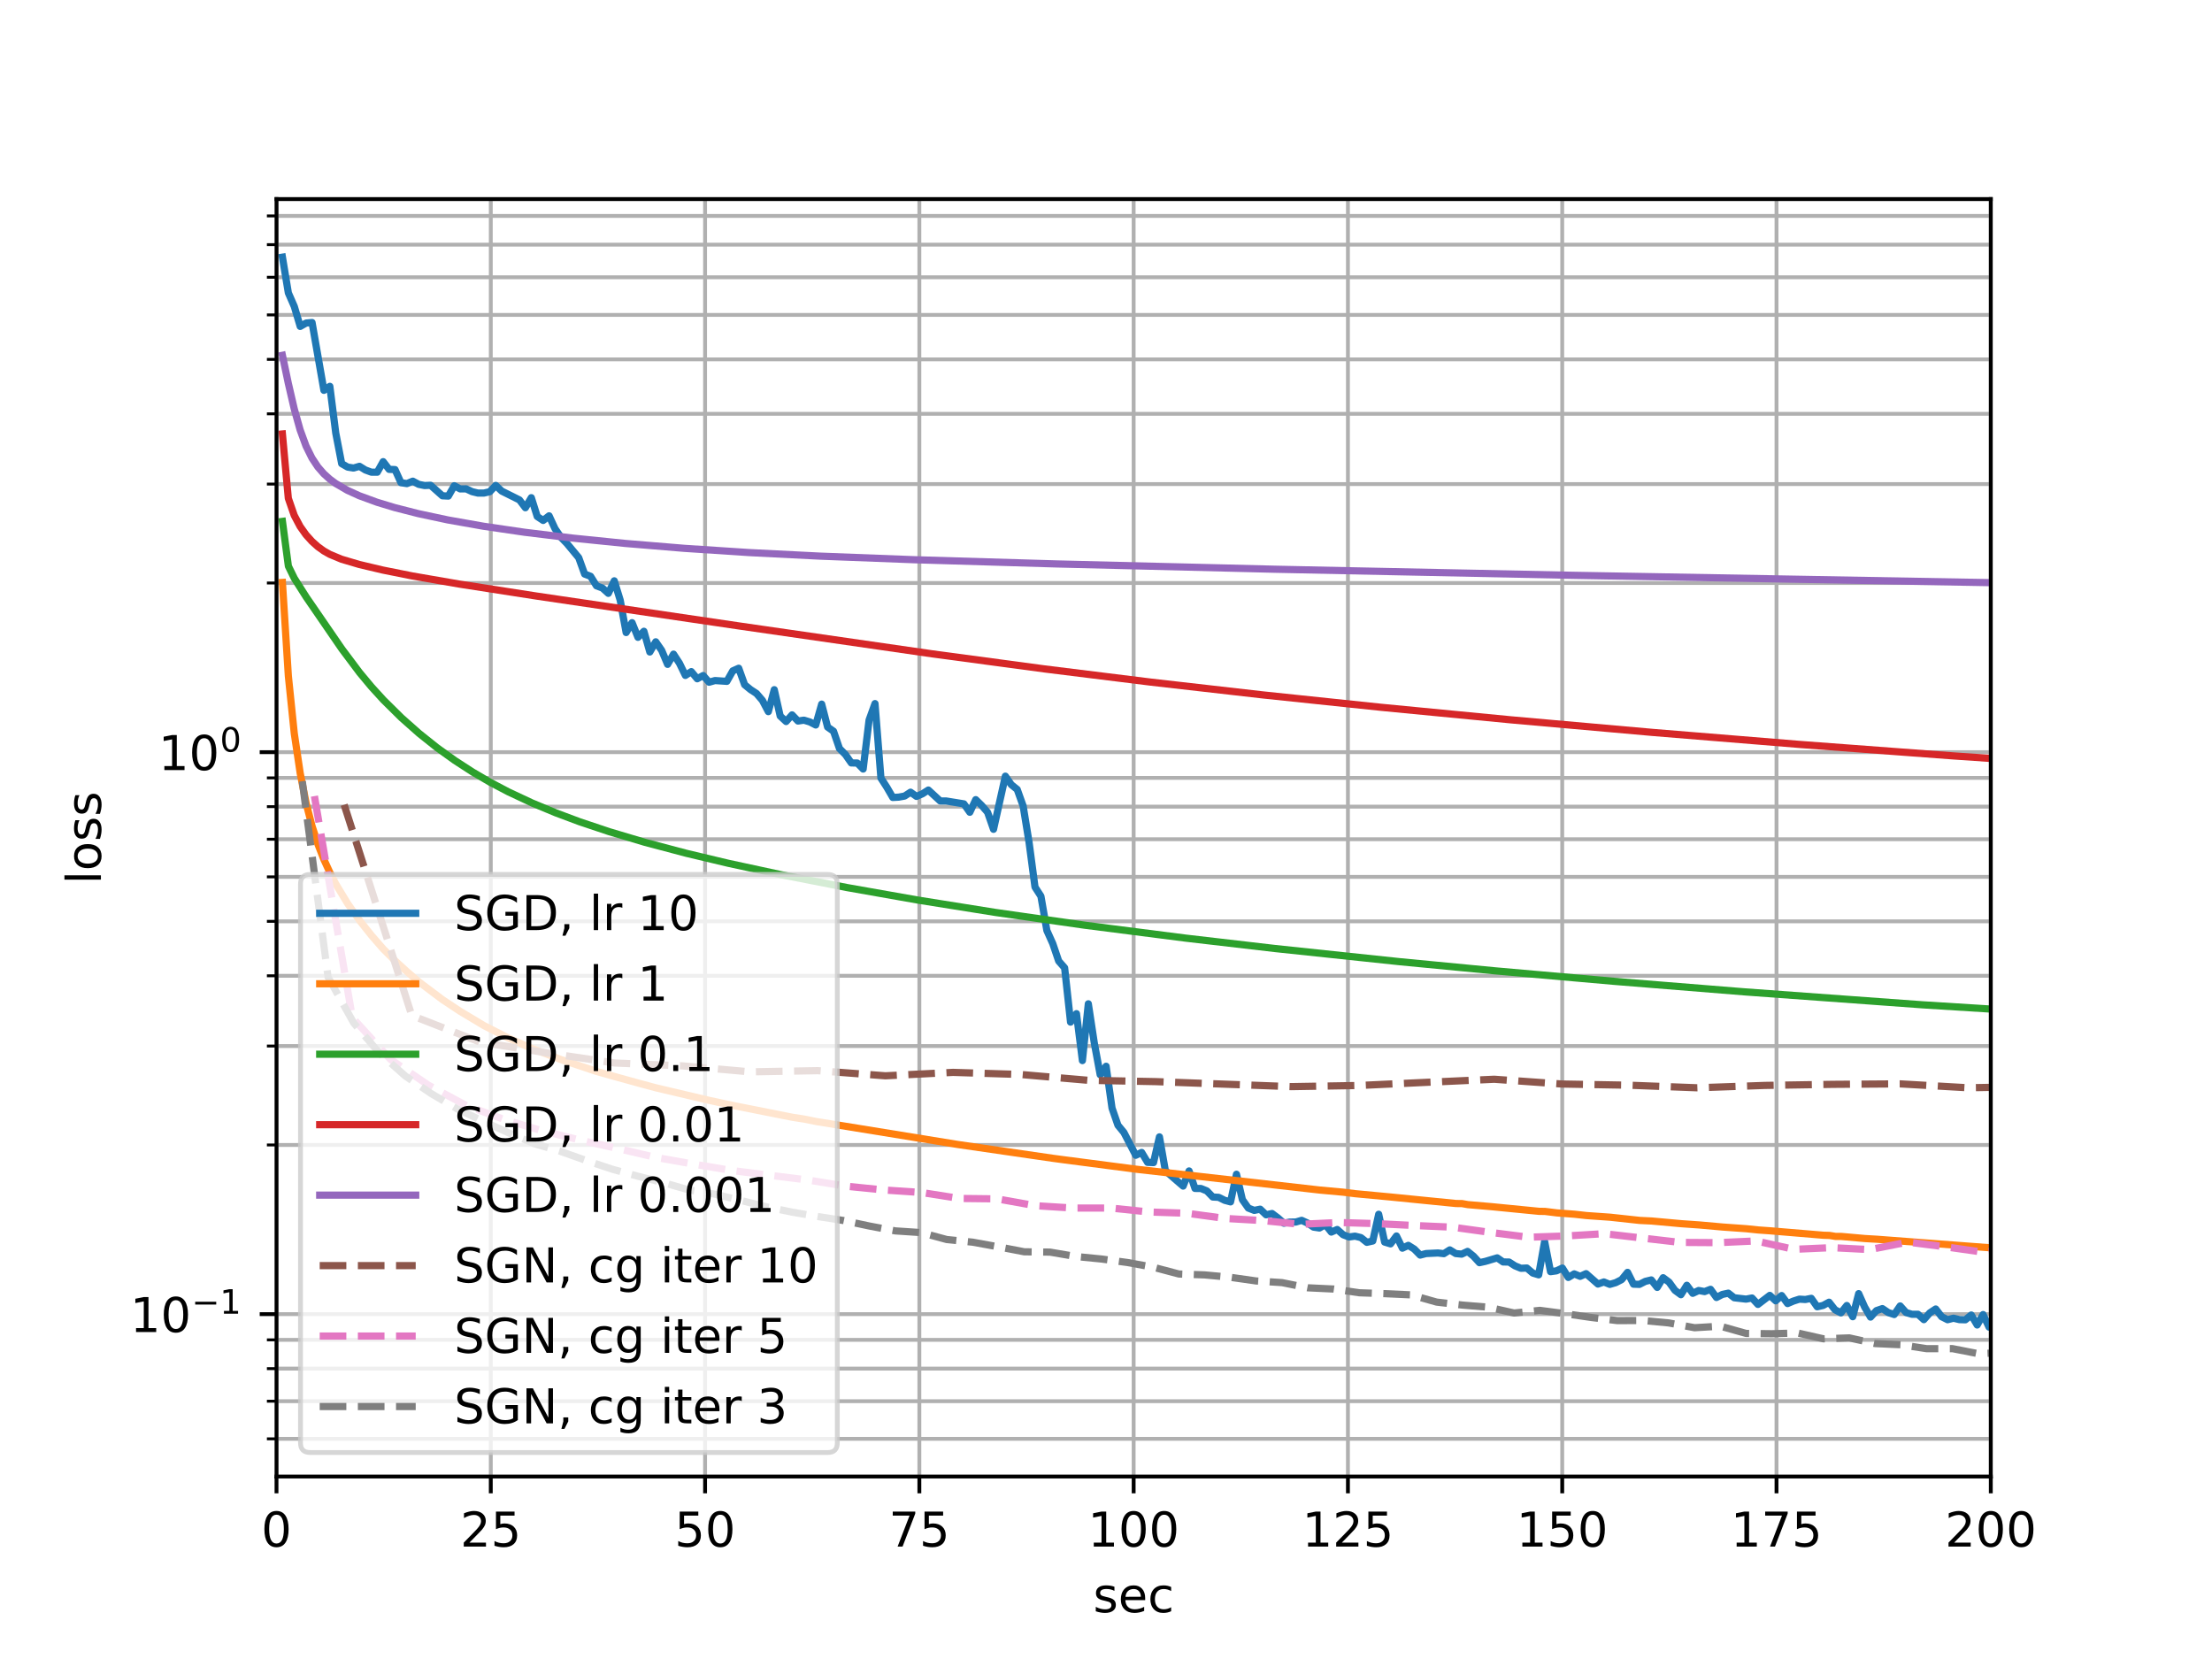 <?xml version="1.0" encoding="utf-8" standalone="no"?>
<!DOCTYPE svg PUBLIC "-//W3C//DTD SVG 1.1//EN"
  "http://www.w3.org/Graphics/SVG/1.1/DTD/svg11.dtd">
<!-- Created with matplotlib (http://matplotlib.org/) -->
<svg height="345.6pt" version="1.1" viewBox="0 0 460.8 345.6" width="460.8pt" xmlns="http://www.w3.org/2000/svg" xmlns:xlink="http://www.w3.org/1999/xlink">
 <defs>
  <style type="text/css">
*{stroke-linecap:butt;stroke-linejoin:round;}
  </style>
 </defs>
 <g id="figure_1">
  <g id="patch_1">
   <path d="M 0 345.6 
L 460.8 345.6 
L 460.8 0 
L 0 0 
z
" style="fill:#ffffff;"/>
  </g>
  <g id="axes_1">
   <g id="patch_2">
    <path d="M 57.6 307.584 
L 414.72 307.584 
L 414.72 41.472 
L 57.6 41.472 
z
" style="fill:#ffffff;"/>
   </g>
   <g id="matplotlib.axis_1">
    <g id="xtick_1">
     <g id="line2d_1">
      <path clip-path="url(#p90a5bb0ef5)" d="M 57.6 307.584 
L 57.6 41.472 
" style="fill:none;stroke:#b0b0b0;stroke-linecap:square;stroke-width:0.8;"/>
     </g>
     <g id="line2d_2">
      <defs>
       <path d="M 0 0 
L 0 3.5 
" id="m7cb6a0c69f" style="stroke:#000000;stroke-width:0.8;"/>
      </defs>
      <g>
       <use style="stroke:#000000;stroke-width:0.8;" x="57.6" xlink:href="#m7cb6a0c69f" y="307.584"/>
      </g>
     </g>
     <g id="text_1">
      <!-- 0 -->
      <defs>
       <path d="M 31.781 66.406 
Q 24.172 66.406 20.328 58.906 
Q 16.5 51.422 16.5 36.375 
Q 16.5 21.391 20.328 13.891 
Q 24.172 6.391 31.781 6.391 
Q 39.453 6.391 43.281 13.891 
Q 47.125 21.391 47.125 36.375 
Q 47.125 51.422 43.281 58.906 
Q 39.453 66.406 31.781 66.406 
z
M 31.781 74.219 
Q 44.047 74.219 50.516 64.516 
Q 56.984 54.828 56.984 36.375 
Q 56.984 17.969 50.516 8.266 
Q 44.047 -1.422 31.781 -1.422 
Q 19.531 -1.422 13.062 8.266 
Q 6.594 17.969 6.594 36.375 
Q 6.594 54.828 13.062 64.516 
Q 19.531 74.219 31.781 74.219 
z
" id="DejaVuSans-30"/>
      </defs>
      <g transform="translate(54.419 322.182)scale(0.1 -0.1)">
       <use xlink:href="#DejaVuSans-30"/>
      </g>
     </g>
    </g>
    <g id="xtick_2">
     <g id="line2d_3">
      <path clip-path="url(#p90a5bb0ef5)" d="M 102.24 307.584 
L 102.24 41.472 
" style="fill:none;stroke:#b0b0b0;stroke-linecap:square;stroke-width:0.8;"/>
     </g>
     <g id="line2d_4">
      <g>
       <use style="stroke:#000000;stroke-width:0.8;" x="102.24" xlink:href="#m7cb6a0c69f" y="307.584"/>
      </g>
     </g>
     <g id="text_2">
      <!-- 25 -->
      <defs>
       <path d="M 19.188 8.297 
L 53.609 8.297 
L 53.609 0 
L 7.328 0 
L 7.328 8.297 
Q 12.938 14.109 22.625 23.891 
Q 32.328 33.688 34.812 36.531 
Q 39.547 41.844 41.422 45.531 
Q 43.312 49.219 43.312 52.781 
Q 43.312 58.594 39.234 62.25 
Q 35.156 65.922 28.609 65.922 
Q 23.969 65.922 18.812 64.312 
Q 13.672 62.703 7.812 59.422 
L 7.812 69.391 
Q 13.766 71.781 18.938 73 
Q 24.125 74.219 28.422 74.219 
Q 39.75 74.219 46.484 68.547 
Q 53.219 62.891 53.219 53.422 
Q 53.219 48.922 51.531 44.891 
Q 49.859 40.875 45.406 35.406 
Q 44.188 33.984 37.641 27.219 
Q 31.109 20.453 19.188 8.297 
z
" id="DejaVuSans-32"/>
       <path d="M 10.797 72.906 
L 49.516 72.906 
L 49.516 64.594 
L 19.828 64.594 
L 19.828 46.734 
Q 21.969 47.469 24.109 47.828 
Q 26.266 48.188 28.422 48.188 
Q 40.625 48.188 47.75 41.5 
Q 54.891 34.812 54.891 23.391 
Q 54.891 11.625 47.562 5.094 
Q 40.234 -1.422 26.906 -1.422 
Q 22.312 -1.422 17.547 -0.641 
Q 12.797 0.141 7.719 1.703 
L 7.719 11.625 
Q 12.109 9.234 16.797 8.062 
Q 21.484 6.891 26.703 6.891 
Q 35.156 6.891 40.078 11.328 
Q 45.016 15.766 45.016 23.391 
Q 45.016 31 40.078 35.438 
Q 35.156 39.891 26.703 39.891 
Q 22.75 39.891 18.812 39.016 
Q 14.891 38.141 10.797 36.281 
z
" id="DejaVuSans-35"/>
      </defs>
      <g transform="translate(95.877 322.182)scale(0.1 -0.1)">
       <use xlink:href="#DejaVuSans-32"/>
       <use x="63.623" xlink:href="#DejaVuSans-35"/>
      </g>
     </g>
    </g>
    <g id="xtick_3">
     <g id="line2d_5">
      <path clip-path="url(#p90a5bb0ef5)" d="M 146.88 307.584 
L 146.88 41.472 
" style="fill:none;stroke:#b0b0b0;stroke-linecap:square;stroke-width:0.8;"/>
     </g>
     <g id="line2d_6">
      <g>
       <use style="stroke:#000000;stroke-width:0.8;" x="146.88" xlink:href="#m7cb6a0c69f" y="307.584"/>
      </g>
     </g>
     <g id="text_3">
      <!-- 50 -->
      <g transform="translate(140.518 322.182)scale(0.1 -0.1)">
       <use xlink:href="#DejaVuSans-35"/>
       <use x="63.623" xlink:href="#DejaVuSans-30"/>
      </g>
     </g>
    </g>
    <g id="xtick_4">
     <g id="line2d_7">
      <path clip-path="url(#p90a5bb0ef5)" d="M 191.52 307.584 
L 191.52 41.472 
" style="fill:none;stroke:#b0b0b0;stroke-linecap:square;stroke-width:0.8;"/>
     </g>
     <g id="line2d_8">
      <g>
       <use style="stroke:#000000;stroke-width:0.8;" x="191.52" xlink:href="#m7cb6a0c69f" y="307.584"/>
      </g>
     </g>
     <g id="text_4">
      <!-- 75 -->
      <defs>
       <path d="M 8.203 72.906 
L 55.078 72.906 
L 55.078 68.703 
L 28.609 0 
L 18.312 0 
L 43.219 64.594 
L 8.203 64.594 
z
" id="DejaVuSans-37"/>
      </defs>
      <g transform="translate(185.157 322.182)scale(0.1 -0.1)">
       <use xlink:href="#DejaVuSans-37"/>
       <use x="63.623" xlink:href="#DejaVuSans-35"/>
      </g>
     </g>
    </g>
    <g id="xtick_5">
     <g id="line2d_9">
      <path clip-path="url(#p90a5bb0ef5)" d="M 236.16 307.584 
L 236.16 41.472 
" style="fill:none;stroke:#b0b0b0;stroke-linecap:square;stroke-width:0.8;"/>
     </g>
     <g id="line2d_10">
      <g>
       <use style="stroke:#000000;stroke-width:0.8;" x="236.16" xlink:href="#m7cb6a0c69f" y="307.584"/>
      </g>
     </g>
     <g id="text_5">
      <!-- 100 -->
      <defs>
       <path d="M 12.406 8.297 
L 28.516 8.297 
L 28.516 63.922 
L 10.984 60.406 
L 10.984 69.391 
L 28.422 72.906 
L 38.281 72.906 
L 38.281 8.297 
L 54.391 8.297 
L 54.391 0 
L 12.406 0 
z
" id="DejaVuSans-31"/>
      </defs>
      <g transform="translate(226.616 322.182)scale(0.1 -0.1)">
       <use xlink:href="#DejaVuSans-31"/>
       <use x="63.623" xlink:href="#DejaVuSans-30"/>
       <use x="127.246" xlink:href="#DejaVuSans-30"/>
      </g>
     </g>
    </g>
    <g id="xtick_6">
     <g id="line2d_11">
      <path clip-path="url(#p90a5bb0ef5)" d="M 280.8 307.584 
L 280.8 41.472 
" style="fill:none;stroke:#b0b0b0;stroke-linecap:square;stroke-width:0.8;"/>
     </g>
     <g id="line2d_12">
      <g>
       <use style="stroke:#000000;stroke-width:0.8;" x="280.8" xlink:href="#m7cb6a0c69f" y="307.584"/>
      </g>
     </g>
     <g id="text_6">
      <!-- 125 -->
      <g transform="translate(271.256 322.182)scale(0.1 -0.1)">
       <use xlink:href="#DejaVuSans-31"/>
       <use x="63.623" xlink:href="#DejaVuSans-32"/>
       <use x="127.246" xlink:href="#DejaVuSans-35"/>
      </g>
     </g>
    </g>
    <g id="xtick_7">
     <g id="line2d_13">
      <path clip-path="url(#p90a5bb0ef5)" d="M 325.44 307.584 
L 325.44 41.472 
" style="fill:none;stroke:#b0b0b0;stroke-linecap:square;stroke-width:0.8;"/>
     </g>
     <g id="line2d_14">
      <g>
       <use style="stroke:#000000;stroke-width:0.8;" x="325.44" xlink:href="#m7cb6a0c69f" y="307.584"/>
      </g>
     </g>
     <g id="text_7">
      <!-- 150 -->
      <g transform="translate(315.896 322.182)scale(0.1 -0.1)">
       <use xlink:href="#DejaVuSans-31"/>
       <use x="63.623" xlink:href="#DejaVuSans-35"/>
       <use x="127.246" xlink:href="#DejaVuSans-30"/>
      </g>
     </g>
    </g>
    <g id="xtick_8">
     <g id="line2d_15">
      <path clip-path="url(#p90a5bb0ef5)" d="M 370.08 307.584 
L 370.08 41.472 
" style="fill:none;stroke:#b0b0b0;stroke-linecap:square;stroke-width:0.8;"/>
     </g>
     <g id="line2d_16">
      <g>
       <use style="stroke:#000000;stroke-width:0.8;" x="370.08" xlink:href="#m7cb6a0c69f" y="307.584"/>
      </g>
     </g>
     <g id="text_8">
      <!-- 175 -->
      <g transform="translate(360.536 322.182)scale(0.1 -0.1)">
       <use xlink:href="#DejaVuSans-31"/>
       <use x="63.623" xlink:href="#DejaVuSans-37"/>
       <use x="127.246" xlink:href="#DejaVuSans-35"/>
      </g>
     </g>
    </g>
    <g id="xtick_9">
     <g id="line2d_17">
      <path clip-path="url(#p90a5bb0ef5)" d="M 414.72 307.584 
L 414.72 41.472 
" style="fill:none;stroke:#b0b0b0;stroke-linecap:square;stroke-width:0.8;"/>
     </g>
     <g id="line2d_18">
      <g>
       <use style="stroke:#000000;stroke-width:0.8;" x="414.72" xlink:href="#m7cb6a0c69f" y="307.584"/>
      </g>
     </g>
     <g id="text_9">
      <!-- 200 -->
      <g transform="translate(405.176 322.182)scale(0.1 -0.1)">
       <use xlink:href="#DejaVuSans-32"/>
       <use x="63.623" xlink:href="#DejaVuSans-30"/>
       <use x="127.246" xlink:href="#DejaVuSans-30"/>
      </g>
     </g>
    </g>
    <g id="text_10">
     <!-- sec -->
     <defs>
      <path d="M 44.281 53.078 
L 44.281 44.578 
Q 40.484 46.531 36.375 47.5 
Q 32.281 48.484 27.875 48.484 
Q 21.188 48.484 17.844 46.438 
Q 14.5 44.391 14.5 40.281 
Q 14.5 37.156 16.891 35.375 
Q 19.281 33.594 26.516 31.984 
L 29.594 31.297 
Q 39.156 29.25 43.188 25.516 
Q 47.219 21.781 47.219 15.094 
Q 47.219 7.469 41.188 3.016 
Q 35.156 -1.422 24.609 -1.422 
Q 20.219 -1.422 15.453 -0.562 
Q 10.688 0.297 5.422 2 
L 5.422 11.281 
Q 10.406 8.688 15.234 7.391 
Q 20.062 6.109 24.812 6.109 
Q 31.156 6.109 34.562 8.281 
Q 37.984 10.453 37.984 14.406 
Q 37.984 18.062 35.516 20.016 
Q 33.062 21.969 24.703 23.781 
L 21.578 24.516 
Q 13.234 26.266 9.516 29.906 
Q 5.812 33.547 5.812 39.891 
Q 5.812 47.609 11.281 51.797 
Q 16.75 56 26.812 56 
Q 31.781 56 36.172 55.266 
Q 40.578 54.547 44.281 53.078 
z
" id="DejaVuSans-73"/>
      <path d="M 56.203 29.594 
L 56.203 25.203 
L 14.891 25.203 
Q 15.484 15.922 20.484 11.062 
Q 25.484 6.203 34.422 6.203 
Q 39.594 6.203 44.453 7.469 
Q 49.312 8.734 54.109 11.281 
L 54.109 2.781 
Q 49.266 0.734 44.188 -0.344 
Q 39.109 -1.422 33.891 -1.422 
Q 20.797 -1.422 13.156 6.188 
Q 5.516 13.812 5.516 26.812 
Q 5.516 40.234 12.766 48.109 
Q 20.016 56 32.328 56 
Q 43.359 56 49.781 48.891 
Q 56.203 41.797 56.203 29.594 
z
M 47.219 32.234 
Q 47.125 39.594 43.094 43.984 
Q 39.062 48.391 32.422 48.391 
Q 24.906 48.391 20.391 44.141 
Q 15.875 39.891 15.188 32.172 
z
" id="DejaVuSans-65"/>
      <path d="M 48.781 52.594 
L 48.781 44.188 
Q 44.969 46.297 41.141 47.344 
Q 37.312 48.391 33.406 48.391 
Q 24.656 48.391 19.812 42.844 
Q 14.984 37.312 14.984 27.297 
Q 14.984 17.281 19.812 11.734 
Q 24.656 6.203 33.406 6.203 
Q 37.312 6.203 41.141 7.25 
Q 44.969 8.297 48.781 10.406 
L 48.781 2.094 
Q 45.016 0.344 40.984 -0.531 
Q 36.969 -1.422 32.422 -1.422 
Q 20.062 -1.422 12.781 6.344 
Q 5.516 14.109 5.516 27.297 
Q 5.516 40.672 12.859 48.328 
Q 20.219 56 33.016 56 
Q 37.156 56 41.109 55.141 
Q 45.062 54.297 48.781 52.594 
z
" id="DejaVuSans-63"/>
     </defs>
     <g transform="translate(227.73 335.861)scale(0.1 -0.1)">
      <use xlink:href="#DejaVuSans-73"/>
      <use x="52.1" xlink:href="#DejaVuSans-65"/>
      <use x="113.623" xlink:href="#DejaVuSans-63"/>
     </g>
    </g>
   </g>
   <g id="matplotlib.axis_2">
    <g id="ytick_1">
     <g id="line2d_19">
      <path clip-path="url(#p90a5bb0ef5)" d="M 57.6 273.762 
L 414.72 273.762 
" style="fill:none;stroke:#b0b0b0;stroke-linecap:square;stroke-width:0.8;"/>
     </g>
     <g id="line2d_20">
      <defs>
       <path d="M 0 0 
L -3.5 0 
" id="mc790b5a40b" style="stroke:#000000;stroke-width:0.8;"/>
      </defs>
      <g>
       <use style="stroke:#000000;stroke-width:0.8;" x="57.6" xlink:href="#mc790b5a40b" y="273.762"/>
      </g>
     </g>
     <g id="text_11">
      <!-- $\mathdefault{10^{-1}}$ -->
      <defs>
       <path d="M 10.594 35.5 
L 73.188 35.5 
L 73.188 27.203 
L 10.594 27.203 
z
" id="DejaVuSans-2212"/>
      </defs>
      <g transform="translate(27.1 277.561)scale(0.1 -0.1)">
       <use transform="translate(0 0.684)" xlink:href="#DejaVuSans-31"/>
       <use transform="translate(63.623 0.684)" xlink:href="#DejaVuSans-30"/>
       <use transform="translate(128.203 38.966)scale(0.7)" xlink:href="#DejaVuSans-2212"/>
       <use transform="translate(186.855 38.966)scale(0.7)" xlink:href="#DejaVuSans-31"/>
      </g>
     </g>
    </g>
    <g id="ytick_2">
     <g id="line2d_21">
      <path clip-path="url(#p90a5bb0ef5)" d="M 57.6 156.693 
L 414.72 156.693 
" style="fill:none;stroke:#b0b0b0;stroke-linecap:square;stroke-width:0.8;"/>
     </g>
     <g id="line2d_22">
      <g>
       <use style="stroke:#000000;stroke-width:0.8;" x="57.6" xlink:href="#mc790b5a40b" y="156.693"/>
      </g>
     </g>
     <g id="text_12">
      <!-- $\mathdefault{10^{0}}$ -->
      <g transform="translate(33 160.492)scale(0.1 -0.1)">
       <use transform="translate(0 0.766)" xlink:href="#DejaVuSans-31"/>
       <use transform="translate(63.623 0.766)" xlink:href="#DejaVuSans-30"/>
       <use transform="translate(128.203 39.047)scale(0.7)" xlink:href="#DejaVuSans-30"/>
      </g>
     </g>
    </g>
    <g id="ytick_3">
     <g id="line2d_23">
      <path clip-path="url(#p90a5bb0ef5)" d="M 57.6 299.734 
L 414.72 299.734 
" style="fill:none;stroke:#b0b0b0;stroke-linecap:square;stroke-width:0.8;"/>
     </g>
     <g id="line2d_24">
      <defs>
       <path d="M 0 0 
L -2 0 
" id="m7941a2f0ed" style="stroke:#000000;stroke-width:0.6;"/>
      </defs>
      <g>
       <use style="stroke:#000000;stroke-width:0.6;" x="57.6" xlink:href="#m7941a2f0ed" y="299.734"/>
      </g>
     </g>
    </g>
    <g id="ytick_4">
     <g id="line2d_25">
      <path clip-path="url(#p90a5bb0ef5)" d="M 57.6 291.896 
L 414.72 291.896 
" style="fill:none;stroke:#b0b0b0;stroke-linecap:square;stroke-width:0.8;"/>
     </g>
     <g id="line2d_26">
      <g>
       <use style="stroke:#000000;stroke-width:0.6;" x="57.6" xlink:href="#m7941a2f0ed" y="291.896"/>
      </g>
     </g>
    </g>
    <g id="ytick_5">
     <g id="line2d_27">
      <path clip-path="url(#p90a5bb0ef5)" d="M 57.6 285.107 
L 414.72 285.107 
" style="fill:none;stroke:#b0b0b0;stroke-linecap:square;stroke-width:0.8;"/>
     </g>
     <g id="line2d_28">
      <g>
       <use style="stroke:#000000;stroke-width:0.6;" x="57.6" xlink:href="#m7941a2f0ed" y="285.107"/>
      </g>
     </g>
    </g>
    <g id="ytick_6">
     <g id="line2d_29">
      <path clip-path="url(#p90a5bb0ef5)" d="M 57.6 279.119 
L 414.72 279.119 
" style="fill:none;stroke:#b0b0b0;stroke-linecap:square;stroke-width:0.8;"/>
     </g>
     <g id="line2d_30">
      <g>
       <use style="stroke:#000000;stroke-width:0.6;" x="57.6" xlink:href="#m7941a2f0ed" y="279.119"/>
      </g>
     </g>
    </g>
    <g id="ytick_7">
     <g id="line2d_31">
      <path clip-path="url(#p90a5bb0ef5)" d="M 57.6 238.521 
L 414.72 238.521 
" style="fill:none;stroke:#b0b0b0;stroke-linecap:square;stroke-width:0.8;"/>
     </g>
     <g id="line2d_32">
      <g>
       <use style="stroke:#000000;stroke-width:0.6;" x="57.6" xlink:href="#m7941a2f0ed" y="238.521"/>
      </g>
     </g>
    </g>
    <g id="ytick_8">
     <g id="line2d_33">
      <path clip-path="url(#p90a5bb0ef5)" d="M 57.6 217.906 
L 414.72 217.906 
" style="fill:none;stroke:#b0b0b0;stroke-linecap:square;stroke-width:0.8;"/>
     </g>
     <g id="line2d_34">
      <g>
       <use style="stroke:#000000;stroke-width:0.6;" x="57.6" xlink:href="#m7941a2f0ed" y="217.906"/>
      </g>
     </g>
    </g>
    <g id="ytick_9">
     <g id="line2d_35">
      <path clip-path="url(#p90a5bb0ef5)" d="M 57.6 203.279 
L 414.72 203.279 
" style="fill:none;stroke:#b0b0b0;stroke-linecap:square;stroke-width:0.8;"/>
     </g>
     <g id="line2d_36">
      <g>
       <use style="stroke:#000000;stroke-width:0.6;" x="57.6" xlink:href="#m7941a2f0ed" y="203.279"/>
      </g>
     </g>
    </g>
    <g id="ytick_10">
     <g id="line2d_37">
      <path clip-path="url(#p90a5bb0ef5)" d="M 57.6 191.934 
L 414.72 191.934 
" style="fill:none;stroke:#b0b0b0;stroke-linecap:square;stroke-width:0.8;"/>
     </g>
     <g id="line2d_38">
      <g>
       <use style="stroke:#000000;stroke-width:0.6;" x="57.6" xlink:href="#m7941a2f0ed" y="191.934"/>
      </g>
     </g>
    </g>
    <g id="ytick_11">
     <g id="line2d_39">
      <path clip-path="url(#p90a5bb0ef5)" d="M 57.6 182.664 
L 414.72 182.664 
" style="fill:none;stroke:#b0b0b0;stroke-linecap:square;stroke-width:0.8;"/>
     </g>
     <g id="line2d_40">
      <g>
       <use style="stroke:#000000;stroke-width:0.6;" x="57.6" xlink:href="#m7941a2f0ed" y="182.664"/>
      </g>
     </g>
    </g>
    <g id="ytick_12">
     <g id="line2d_41">
      <path clip-path="url(#p90a5bb0ef5)" d="M 57.6 174.827 
L 414.72 174.827 
" style="fill:none;stroke:#b0b0b0;stroke-linecap:square;stroke-width:0.8;"/>
     </g>
     <g id="line2d_42">
      <g>
       <use style="stroke:#000000;stroke-width:0.6;" x="57.6" xlink:href="#m7941a2f0ed" y="174.827"/>
      </g>
     </g>
    </g>
    <g id="ytick_13">
     <g id="line2d_43">
      <path clip-path="url(#p90a5bb0ef5)" d="M 57.6 168.038 
L 414.72 168.038 
" style="fill:none;stroke:#b0b0b0;stroke-linecap:square;stroke-width:0.8;"/>
     </g>
     <g id="line2d_44">
      <g>
       <use style="stroke:#000000;stroke-width:0.6;" x="57.6" xlink:href="#m7941a2f0ed" y="168.038"/>
      </g>
     </g>
    </g>
    <g id="ytick_14">
     <g id="line2d_45">
      <path clip-path="url(#p90a5bb0ef5)" d="M 57.6 162.05 
L 414.72 162.05 
" style="fill:none;stroke:#b0b0b0;stroke-linecap:square;stroke-width:0.8;"/>
     </g>
     <g id="line2d_46">
      <g>
       <use style="stroke:#000000;stroke-width:0.6;" x="57.6" xlink:href="#m7941a2f0ed" y="162.05"/>
      </g>
     </g>
    </g>
    <g id="ytick_15">
     <g id="line2d_47">
      <path clip-path="url(#p90a5bb0ef5)" d="M 57.6 121.451 
L 414.72 121.451 
" style="fill:none;stroke:#b0b0b0;stroke-linecap:square;stroke-width:0.8;"/>
     </g>
     <g id="line2d_48">
      <g>
       <use style="stroke:#000000;stroke-width:0.6;" x="57.6" xlink:href="#m7941a2f0ed" y="121.451"/>
      </g>
     </g>
    </g>
    <g id="ytick_16">
     <g id="line2d_49">
      <path clip-path="url(#p90a5bb0ef5)" d="M 57.6 100.837 
L 414.72 100.837 
" style="fill:none;stroke:#b0b0b0;stroke-linecap:square;stroke-width:0.8;"/>
     </g>
     <g id="line2d_50">
      <g>
       <use style="stroke:#000000;stroke-width:0.6;" x="57.6" xlink:href="#m7941a2f0ed" y="100.837"/>
      </g>
     </g>
    </g>
    <g id="ytick_17">
     <g id="line2d_51">
      <path clip-path="url(#p90a5bb0ef5)" d="M 57.6 86.21 
L 414.72 86.21 
" style="fill:none;stroke:#b0b0b0;stroke-linecap:square;stroke-width:0.8;"/>
     </g>
     <g id="line2d_52">
      <g>
       <use style="stroke:#000000;stroke-width:0.6;" x="57.6" xlink:href="#m7941a2f0ed" y="86.21"/>
      </g>
     </g>
    </g>
    <g id="ytick_18">
     <g id="line2d_53">
      <path clip-path="url(#p90a5bb0ef5)" d="M 57.6 74.865 
L 414.72 74.865 
" style="fill:none;stroke:#b0b0b0;stroke-linecap:square;stroke-width:0.8;"/>
     </g>
     <g id="line2d_54">
      <g>
       <use style="stroke:#000000;stroke-width:0.6;" x="57.6" xlink:href="#m7941a2f0ed" y="74.865"/>
      </g>
     </g>
    </g>
    <g id="ytick_19">
     <g id="line2d_55">
      <path clip-path="url(#p90a5bb0ef5)" d="M 57.6 65.595 
L 414.72 65.595 
" style="fill:none;stroke:#b0b0b0;stroke-linecap:square;stroke-width:0.8;"/>
     </g>
     <g id="line2d_56">
      <g>
       <use style="stroke:#000000;stroke-width:0.6;" x="57.6" xlink:href="#m7941a2f0ed" y="65.595"/>
      </g>
     </g>
    </g>
    <g id="ytick_20">
     <g id="line2d_57">
      <path clip-path="url(#p90a5bb0ef5)" d="M 57.6 57.758 
L 414.72 57.758 
" style="fill:none;stroke:#b0b0b0;stroke-linecap:square;stroke-width:0.8;"/>
     </g>
     <g id="line2d_58">
      <g>
       <use style="stroke:#000000;stroke-width:0.6;" x="57.6" xlink:href="#m7941a2f0ed" y="57.758"/>
      </g>
     </g>
    </g>
    <g id="ytick_21">
     <g id="line2d_59">
      <path clip-path="url(#p90a5bb0ef5)" d="M 57.6 50.969 
L 414.72 50.969 
" style="fill:none;stroke:#b0b0b0;stroke-linecap:square;stroke-width:0.8;"/>
     </g>
     <g id="line2d_60">
      <g>
       <use style="stroke:#000000;stroke-width:0.6;" x="57.6" xlink:href="#m7941a2f0ed" y="50.969"/>
      </g>
     </g>
    </g>
    <g id="ytick_22">
     <g id="line2d_61">
      <path clip-path="url(#p90a5bb0ef5)" d="M 57.6 44.98 
L 414.72 44.98 
" style="fill:none;stroke:#b0b0b0;stroke-linecap:square;stroke-width:0.8;"/>
     </g>
     <g id="line2d_62">
      <g>
       <use style="stroke:#000000;stroke-width:0.6;" x="57.6" xlink:href="#m7941a2f0ed" y="44.98"/>
      </g>
     </g>
    </g>
    <g id="text_13">
     <!-- loss -->
     <defs>
      <path d="M 9.422 75.984 
L 18.406 75.984 
L 18.406 0 
L 9.422 0 
z
" id="DejaVuSans-6c"/>
      <path d="M 30.609 48.391 
Q 23.391 48.391 19.188 42.75 
Q 14.984 37.109 14.984 27.297 
Q 14.984 17.484 19.156 11.844 
Q 23.344 6.203 30.609 6.203 
Q 37.797 6.203 41.984 11.859 
Q 46.188 17.531 46.188 27.297 
Q 46.188 37.016 41.984 42.703 
Q 37.797 48.391 30.609 48.391 
z
M 30.609 56 
Q 42.328 56 49.016 48.375 
Q 55.719 40.766 55.719 27.297 
Q 55.719 13.875 49.016 6.219 
Q 42.328 -1.422 30.609 -1.422 
Q 18.844 -1.422 12.172 6.219 
Q 5.516 13.875 5.516 27.297 
Q 5.516 40.766 12.172 48.375 
Q 18.844 56 30.609 56 
z
" id="DejaVuSans-6f"/>
     </defs>
     <g transform="translate(21.02 184.186)rotate(-90)scale(0.1 -0.1)">
      <use xlink:href="#DejaVuSans-6c"/>
      <use x="27.783" xlink:href="#DejaVuSans-6f"/>
      <use x="88.965" xlink:href="#DejaVuSans-73"/>
      <use x="141.064" xlink:href="#DejaVuSans-73"/>
     </g>
    </g>
   </g>
   <g id="line2d_63">
    <path clip-path="url(#p90a5bb0ef5)" d="M 58.834 53.568 
L 60.069 61.017 
L 61.303 63.839 
L 62.538 67.997 
L 63.772 67.296 
L 65.007 67.185 
L 67.476 81.313 
L 68.71 80.481 
L 69.944 90.202 
L 71.179 96.587 
L 72.413 97.301 
L 73.648 97.499 
L 74.882 97.142 
L 76.117 97.904 
L 77.351 98.359 
L 78.586 98.37 
L 79.82 96.172 
L 81.054 97.774 
L 82.289 97.821 
L 83.523 100.55 
L 84.758 100.742 
L 85.992 100.237 
L 87.227 100.9 
L 88.461 101.148 
L 89.696 101.091 
L 92.164 103.284 
L 93.399 103.343 
L 94.633 101.187 
L 95.868 101.85 
L 97.102 101.834 
L 98.337 102.416 
L 99.571 102.718 
L 100.805 102.715 
L 102.04 102.428 
L 103.274 101.122 
L 104.509 102.298 
L 108.212 104.143 
L 109.447 105.772 
L 110.681 103.677 
L 111.915 107.594 
L 113.15 108.416 
L 114.384 107.457 
L 115.619 110.128 
L 116.853 111.929 
L 118.088 113.205 
L 120.557 116.177 
L 121.791 119.592 
L 123.025 120.054 
L 124.26 122.04 
L 125.494 122.492 
L 126.729 123.604 
L 127.963 121 
L 129.198 125.021 
L 130.432 131.769 
L 131.667 129.714 
L 132.901 132.767 
L 134.135 131.508 
L 135.37 135.823 
L 136.604 133.701 
L 137.839 135.486 
L 139.073 138.397 
L 140.308 136.268 
L 141.542 138.168 
L 142.777 140.703 
L 144.011 139.911 
L 145.245 141.398 
L 146.48 140.728 
L 147.714 142.119 
L 148.949 141.771 
L 151.418 141.938 
L 152.652 139.756 
L 153.887 139.205 
L 155.121 142.645 
L 156.355 143.657 
L 157.59 144.462 
L 158.824 145.902 
L 160.059 148.246 
L 161.293 143.675 
L 162.528 149.16 
L 163.762 150.307 
L 164.997 148.922 
L 166.231 150.206 
L 167.465 150.022 
L 168.7 150.395 
L 169.934 151.028 
L 171.169 146.684 
L 172.403 151.456 
L 173.638 152.33 
L 174.872 155.93 
L 176.106 157.172 
L 177.341 158.935 
L 178.575 158.947 
L 179.81 160.204 
L 181.044 150 
L 182.279 146.573 
L 183.513 162.089 
L 184.748 164.004 
L 185.982 166.128 
L 187.216 166.057 
L 188.451 165.832 
L 189.685 165.028 
L 190.92 165.905 
L 192.154 165.368 
L 193.389 164.58 
L 195.858 166.854 
L 197.092 166.858 
L 200.795 167.46 
L 202.03 169.21 
L 203.264 166.58 
L 204.499 167.788 
L 205.733 169.209 
L 206.968 172.758 
L 209.436 161.688 
L 210.671 163.461 
L 211.905 164.454 
L 213.14 167.913 
L 214.374 175.486 
L 215.609 184.794 
L 216.843 186.7 
L 218.078 193.833 
L 219.312 196.573 
L 220.546 200.211 
L 221.781 201.614 
L 223.015 212.924 
L 224.25 211.165 
L 225.484 220.938 
L 226.719 209.112 
L 227.953 217.224 
L 229.188 223.881 
L 230.422 222.121 
L 231.656 230.837 
L 232.891 234.413 
L 234.125 235.908 
L 236.594 240.666 
L 237.829 240.073 
L 239.063 242.143 
L 240.298 242.19 
L 241.532 236.834 
L 242.766 243.869 
L 245.235 246.023 
L 246.47 247.08 
L 247.704 243.931 
L 248.939 247.57 
L 250.173 247.583 
L 251.407 248.083 
L 252.642 249.359 
L 253.876 249.428 
L 255.111 250.041 
L 256.345 250.374 
L 257.58 244.617 
L 258.814 249.917 
L 260.049 251.663 
L 261.283 252.144 
L 262.517 251.894 
L 263.752 253.066 
L 264.986 252.797 
L 266.221 253.72 
L 267.455 254.82 
L 268.69 254.579 
L 269.924 254.574 
L 271.159 254.218 
L 272.393 254.79 
L 273.627 255.628 
L 274.862 255.816 
L 276.096 255.116 
L 277.331 256.661 
L 278.565 256.126 
L 279.8 257.221 
L 281.034 257.685 
L 282.269 257.512 
L 283.503 257.815 
L 284.737 258.8 
L 285.972 258.522 
L 287.206 252.955 
L 288.441 258.744 
L 289.675 259.119 
L 290.91 257.479 
L 292.144 260.016 
L 293.379 259.43 
L 294.613 260.204 
L 295.847 261.458 
L 297.082 261.137 
L 299.551 261.02 
L 300.785 261.16 
L 302.02 260.376 
L 303.254 261.136 
L 304.489 261.26 
L 305.723 260.692 
L 306.957 261.689 
L 308.192 263.038 
L 309.426 262.768 
L 311.895 262.034 
L 313.13 262.89 
L 314.364 262.904 
L 315.599 263.698 
L 316.833 264.209 
L 318.067 264.151 
L 319.302 265.201 
L 320.536 265.571 
L 321.771 258.623 
L 323.005 264.913 
L 324.24 264.739 
L 325.474 264.158 
L 326.708 266.115 
L 327.943 265.374 
L 329.177 265.886 
L 330.412 265.33 
L 332.881 267.491 
L 334.115 267.057 
L 335.35 267.559 
L 336.584 267.201 
L 337.818 266.57 
L 339.053 265.055 
L 340.287 267.518 
L 341.522 267.56 
L 342.756 266.932 
L 343.991 266.634 
L 345.225 268.191 
L 346.46 266.171 
L 347.694 267.095 
L 348.928 268.805 
L 350.163 269.711 
L 351.397 267.746 
L 352.632 269.421 
L 353.866 268.834 
L 355.101 269.06 
L 356.335 268.588 
L 357.57 270.29 
L 358.804 269.653 
L 360.038 269.386 
L 361.273 270.346 
L 363.742 270.631 
L 364.976 270.397 
L 366.211 271.734 
L 368.68 269.852 
L 369.914 270.983 
L 371.148 269.886 
L 372.383 271.554 
L 373.617 271.03 
L 374.852 270.635 
L 376.086 270.711 
L 377.321 270.467 
L 378.555 272.222 
L 379.79 271.943 
L 381.024 271.275 
L 382.258 272.848 
L 383.493 273.495 
L 384.727 271.96 
L 385.962 274.292 
L 387.196 269.486 
L 388.431 272.259 
L 389.665 274.375 
L 390.899 273.026 
L 392.134 272.604 
L 393.368 273.437 
L 394.603 273.839 
L 395.837 272.049 
L 397.072 273.43 
L 398.306 273.791 
L 399.541 273.784 
L 400.775 274.907 
L 402.009 273.5 
L 403.244 272.686 
L 404.478 274.295 
L 405.713 274.92 
L 406.947 274.609 
L 408.182 274.901 
L 409.416 274.937 
L 410.651 273.939 
L 411.885 276.019 
L 413.119 273.847 
L 414.354 276.465 
L 415.588 275.063 
L 418.057 275.865 
L 419.292 274.938 
L 420.526 274.339 
L 422.995 275.876 
L 424.229 276.031 
L 425.464 276.368 
L 426.698 276.883 
L 427.933 276.904 
L 429.167 275.515 
L 430.402 275.779 
L 431.636 274.54 
L 432.871 276.584 
L 434.105 276.299 
L 436.574 277.789 
L 437.808 275.151 
L 439.043 276.068 
L 440.277 278.332 
L 441.512 277.983 
L 442.746 278.37 
L 443.981 278.337 
L 445.215 277.828 
L 446.449 277.875 
L 447.684 277.467 
L 448.918 277.361 
L 450.153 278.281 
L 451.387 279.657 
L 452.622 278.126 
L 453.856 279.156 
L 456.325 277.8 
L 457.559 278.806 
L 458.794 279.481 
L 460.028 279.852 
L 461.263 277.932 
L 461.8 278.358 
L 461.8 278.358 
" style="fill:none;stroke:#1f77b4;stroke-linecap:square;stroke-width:1.5;"/>
   </g>
   <g id="line2d_64">
    <path clip-path="url(#p90a5bb0ef5)" d="M 58.835 121.336 
L 60.07 140.836 
L 61.304 152.792 
L 62.539 161.09 
L 63.774 167.331 
L 65.009 172.109 
L 66.244 175.903 
L 67.478 179.058 
L 68.713 181.753 
L 69.948 184.147 
L 72.418 188.227 
L 74.887 191.727 
L 77.357 194.837 
L 79.826 197.673 
L 82.296 200.14 
L 84.766 202.401 
L 87.235 204.525 
L 92.174 208.239 
L 95.879 210.694 
L 100.818 213.652 
L 105.757 216.168 
L 110.696 218.375 
L 116.87 220.734 
L 124.279 223.204 
L 127.983 224.247 
L 130.453 224.929 
L 132.923 225.613 
L 136.627 226.609 
L 147.74 229.227 
L 150.21 229.757 
L 152.679 230.285 
L 165.027 232.739 
L 167.497 233.123 
L 169.967 233.62 
L 199.602 238.429 
L 219.358 241.299 
L 221.828 241.629 
L 236.646 243.563 
L 274.924 247.908 
L 279.863 248.358 
L 282.333 248.667 
L 289.742 249.362 
L 303.325 250.715 
L 304.559 250.728 
L 305.794 250.947 
L 310.733 251.371 
L 320.612 252.342 
L 321.847 252.36 
L 324.316 252.666 
L 328.021 252.946 
L 330.49 253.221 
L 335.429 253.567 
L 341.603 254.238 
L 344.073 254.357 
L 350.247 254.917 
L 353.951 255.176 
L 358.89 255.615 
L 363.83 255.967 
L 366.299 256.224 
L 368.769 256.398 
L 379.882 257.326 
L 381.117 257.361 
L 382.352 257.564 
L 383.586 257.573 
L 388.526 258.011 
L 390.995 258.155 
L 430.509 261.141 
L 432.978 261.309 
L 437.917 261.68 
L 441.622 261.877 
L 445.326 262.235 
L 450.265 262.578 
L 453.97 262.788 
L 457.674 263.105 
L 458.909 263.141 
L 460.144 263.324 
L 461.8 263.368 
L 461.8 263.368 
" style="fill:none;stroke:#ff7f0e;stroke-linecap:square;stroke-width:1.5;"/>
   </g>
   <g id="line2d_65">
    <path clip-path="url(#p90a5bb0ef5)" d="M 58.838 108.616 
L 60.076 117.94 
L 61.314 120.468 
L 63.79 124.372 
L 71.218 135.186 
L 74.932 140.138 
L 77.408 143.107 
L 79.884 145.821 
L 83.598 149.493 
L 87.312 152.783 
L 91.026 155.747 
L 94.74 158.416 
L 98.454 160.824 
L 102.168 162.993 
L 105.882 164.947 
L 110.835 167.271 
L 115.787 169.331 
L 120.739 171.184 
L 126.929 173.257 
L 134.357 175.473 
L 143.023 177.767 
L 151.689 179.83 
L 162.831 182.236 
L 176.449 184.895 
L 191.305 187.517 
L 207.399 190.082 
L 225.97 192.737 
L 247.016 195.431 
L 265.586 197.591 
L 291.584 200.337 
L 311.393 202.237 
L 336.153 204.421 
L 363.389 206.619 
L 400.529 209.322 
L 455.002 212.724 
L 461.8 213.109 
L 461.8 213.109 
" style="fill:none;stroke:#2ca02c;stroke-linecap:square;stroke-width:1.5;"/>
   </g>
   <g id="line2d_66">
    <path clip-path="url(#p90a5bb0ef5)" d="M 58.83 90.399 
L 60.061 103.801 
L 61.291 107.356 
L 62.522 109.68 
L 63.752 111.408 
L 64.983 112.773 
L 66.213 113.878 
L 67.444 114.765 
L 68.674 115.468 
L 71.135 116.493 
L 74.827 117.587 
L 79.749 118.753 
L 85.901 119.983 
L 95.745 121.684 
L 111.741 124.167 
L 153.578 130.341 
L 194.184 136.207 
L 217.563 139.346 
L 239.712 142.095 
L 263.091 144.763 
L 287.701 147.343 
L 314.772 149.956 
L 344.303 152.579 
L 375.065 155.09 
L 407.058 157.479 
L 441.512 159.821 
L 461.8 161.099 
L 461.8 161.099 
" style="fill:none;stroke:#d62728;stroke-linecap:square;stroke-width:1.5;"/>
   </g>
   <g id="line2d_67">
    <path clip-path="url(#p90a5bb0ef5)" d="M 58.831 74.014 
L 60.063 79.867 
L 61.294 85.181 
L 62.525 89.566 
L 63.756 92.929 
L 64.988 95.422 
L 66.219 97.275 
L 67.45 98.688 
L 68.682 99.802 
L 69.913 100.713 
L 72.375 102.147 
L 74.838 103.269 
L 78.532 104.625 
L 82.226 105.743 
L 87.151 107 
L 93.307 108.313 
L 100.695 109.62 
L 109.314 110.883 
L 119.165 112.082 
L 130.246 113.206 
L 142.559 114.227 
L 156.103 115.113 
L 170.879 115.854 
L 190.579 116.604 
L 220.13 117.478 
L 265.688 118.582 
L 327.253 119.838 
L 413.443 121.356 
L 461.8 122.141 
L 461.8 122.141 
" style="fill:none;stroke:#9467bd;stroke-linecap:square;stroke-width:1.5;"/>
   </g>
   <g id="line2d_68">
    <path clip-path="url(#p90a5bb0ef5)" d="M 71.693 167.636 
L 85.786 211.555 
L 99.879 217.05 
L 113.973 219.348 
L 128.066 221.444 
L 142.159 222.035 
L 156.252 223.287 
L 170.345 223.039 
L 184.438 224.11 
L 198.532 223.396 
L 212.625 223.833 
L 226.718 225.048 
L 240.811 225.322 
L 254.904 225.842 
L 268.997 226.364 
L 283.091 226.127 
L 297.184 225.467 
L 311.277 224.828 
L 325.37 225.821 
L 339.463 226.07 
L 353.556 226.606 
L 367.65 226.111 
L 381.743 225.889 
L 395.836 225.789 
L 409.929 226.602 
L 424.022 226.355 
L 438.115 227.508 
L 452.209 227.236 
L 461.8 227.656 
" style="fill:none;stroke:#8c564b;stroke-dasharray:5.55,2.4;stroke-dashoffset:0;stroke-width:1.5;"/>
   </g>
   <g id="line2d_69">
    <path clip-path="url(#p90a5bb0ef5)" d="M 65.503 165.843 
L 73.405 211.999 
L 81.308 220.659 
L 89.21 226.04 
L 97.113 230.294 
L 105.015 233.21 
L 112.918 235.557 
L 120.821 237.497 
L 128.723 239.268 
L 136.626 241.115 
L 144.528 242.516 
L 152.431 243.835 
L 160.333 244.833 
L 168.236 245.809 
L 176.139 247.094 
L 184.041 247.887 
L 191.944 248.416 
L 199.846 249.658 
L 207.749 249.747 
L 215.651 251.166 
L 223.554 251.659 
L 231.457 251.663 
L 239.359 252.479 
L 247.262 252.741 
L 255.164 253.817 
L 263.067 254.271 
L 270.969 255.044 
L 278.872 254.668 
L 286.775 254.903 
L 294.677 255.297 
L 302.58 255.642 
L 310.482 256.729 
L 318.385 257.736 
L 326.288 257.47 
L 334.19 256.996 
L 342.093 257.908 
L 349.995 258.816 
L 357.898 258.869 
L 365.8 258.51 
L 373.703 260.258 
L 381.606 259.908 
L 389.508 260.311 
L 397.411 258.751 
L 405.313 259.74 
L 413.216 260.868 
L 421.118 259.961 
L 429.021 261.143 
L 436.924 261.813 
L 444.826 261.045 
L 452.729 261.702 
L 460.631 262.248 
L 461.8 262.261 
" style="fill:none;stroke:#e377c2;stroke-dasharray:5.55,2.4;stroke-dashoffset:0;stroke-width:1.5;"/>
   </g>
   <g id="line2d_70">
    <path clip-path="url(#p90a5bb0ef5)" d="M 62.971 162.748 
L 68.342 203.562 
L 73.713 213.148 
L 79.084 219.419 
L 84.455 224.17 
L 89.827 227.813 
L 95.198 230.974 
L 100.569 233.549 
L 105.94 235.982 
L 111.311 238.255 
L 116.682 239.826 
L 122.053 241.732 
L 127.424 243.534 
L 132.795 245.007 
L 138.166 246.353 
L 143.538 247.9 
L 148.909 248.757 
L 154.28 250.066 
L 159.651 251.405 
L 165.022 252.516 
L 170.393 253.429 
L 175.764 254.265 
L 181.135 255.41 
L 186.506 256.416 
L 191.877 256.77 
L 197.249 258.222 
L 202.62 258.766 
L 207.991 259.738 
L 213.362 260.77 
L 218.733 260.837 
L 224.104 261.751 
L 229.475 262.277 
L 234.846 262.999 
L 240.217 263.978 
L 245.588 265.4 
L 250.959 265.584 
L 256.331 266.086 
L 261.702 266.851 
L 267.073 267.191 
L 272.444 268.271 
L 277.815 268.53 
L 283.186 269.308 
L 288.557 269.494 
L 293.928 269.743 
L 299.299 271.255 
L 304.67 271.872 
L 310.042 272.316 
L 315.413 273.524 
L 320.784 272.972 
L 326.155 273.677 
L 331.526 274.459 
L 336.897 275.103 
L 342.268 275.087 
L 347.639 275.591 
L 353.01 276.589 
L 358.381 276.266 
L 363.753 277.778 
L 369.124 277.843 
L 374.495 277.686 
L 379.866 278.9 
L 385.237 278.706 
L 390.608 279.886 
L 395.979 280.132 
L 401.35 280.953 
L 406.721 280.946 
L 412.092 281.994 
L 417.463 281.773 
L 422.835 280.771 
L 428.206 282.921 
L 433.577 283.326 
L 438.948 282.738 
L 444.319 285.036 
L 449.69 283.853 
L 455.061 284.203 
L 460.432 285.91 
L 461.8 285.941 
" style="fill:none;stroke:#7f7f7f;stroke-dasharray:5.55,2.4;stroke-dashoffset:0;stroke-width:1.5;"/>
   </g>
   <g id="patch_3">
    <path d="M 57.6 307.584 
L 57.6 41.472 
" style="fill:none;stroke:#000000;stroke-linecap:square;stroke-linejoin:miter;stroke-width:0.8;"/>
   </g>
   <g id="patch_4">
    <path d="M 414.72 307.584 
L 414.72 41.472 
" style="fill:none;stroke:#000000;stroke-linecap:square;stroke-linejoin:miter;stroke-width:0.8;"/>
   </g>
   <g id="patch_5">
    <path d="M 57.6 307.584 
L 414.72 307.584 
" style="fill:none;stroke:#000000;stroke-linecap:square;stroke-linejoin:miter;stroke-width:0.8;"/>
   </g>
   <g id="patch_6">
    <path d="M 57.6 41.472 
L 414.72 41.472 
" style="fill:none;stroke:#000000;stroke-linecap:square;stroke-linejoin:miter;stroke-width:0.8;"/>
   </g>
   <g id="legend_1">
    <g id="patch_7">
     <path d="M 64.6 302.584 
L 172.425 302.584 
Q 174.425 302.584 174.425 300.584 
L 174.425 184.159 
Q 174.425 182.159 172.425 182.159 
L 64.6 182.159 
Q 62.6 182.159 62.6 184.159 
L 62.6 300.584 
Q 62.6 302.584 64.6 302.584 
z
" style="fill:#ffffff;opacity:0.8;stroke:#cccccc;stroke-linejoin:miter;"/>
    </g>
    <g id="line2d_71">
     <path d="M 66.6 190.257 
L 86.6 190.257 
" style="fill:none;stroke:#1f77b4;stroke-linecap:square;stroke-width:1.5;"/>
    </g>
    <g id="line2d_72"/>
    <g id="text_14">
     <!-- SGD, lr 10 -->
     <defs>
      <path d="M 53.516 70.516 
L 53.516 60.891 
Q 47.906 63.578 42.922 64.891 
Q 37.938 66.219 33.297 66.219 
Q 25.25 66.219 20.875 63.094 
Q 16.5 59.969 16.5 54.203 
Q 16.5 49.359 19.406 46.891 
Q 22.312 44.438 30.422 42.922 
L 36.375 41.703 
Q 47.406 39.594 52.656 34.297 
Q 57.906 29 57.906 20.125 
Q 57.906 9.516 50.797 4.047 
Q 43.703 -1.422 29.984 -1.422 
Q 24.812 -1.422 18.969 -0.25 
Q 13.141 0.922 6.891 3.219 
L 6.891 13.375 
Q 12.891 10.016 18.656 8.297 
Q 24.422 6.594 29.984 6.594 
Q 38.422 6.594 43.016 9.906 
Q 47.609 13.234 47.609 19.391 
Q 47.609 24.75 44.312 27.781 
Q 41.016 30.812 33.5 32.328 
L 27.484 33.5 
Q 16.453 35.688 11.516 40.375 
Q 6.594 45.062 6.594 53.422 
Q 6.594 63.094 13.406 68.656 
Q 20.219 74.219 32.172 74.219 
Q 37.312 74.219 42.625 73.281 
Q 47.953 72.359 53.516 70.516 
z
" id="DejaVuSans-53"/>
      <path d="M 59.516 10.406 
L 59.516 29.984 
L 43.406 29.984 
L 43.406 38.094 
L 69.281 38.094 
L 69.281 6.781 
Q 63.578 2.734 56.688 0.656 
Q 49.812 -1.422 42 -1.422 
Q 24.906 -1.422 15.25 8.562 
Q 5.609 18.562 5.609 36.375 
Q 5.609 54.25 15.25 64.234 
Q 24.906 74.219 42 74.219 
Q 49.125 74.219 55.547 72.453 
Q 61.969 70.703 67.391 67.281 
L 67.391 56.781 
Q 61.922 61.422 55.766 63.766 
Q 49.609 66.109 42.828 66.109 
Q 29.438 66.109 22.719 58.641 
Q 16.016 51.172 16.016 36.375 
Q 16.016 21.625 22.719 14.156 
Q 29.438 6.688 42.828 6.688 
Q 48.047 6.688 52.141 7.594 
Q 56.25 8.5 59.516 10.406 
z
" id="DejaVuSans-47"/>
      <path d="M 19.672 64.797 
L 19.672 8.109 
L 31.594 8.109 
Q 46.688 8.109 53.688 14.938 
Q 60.688 21.781 60.688 36.531 
Q 60.688 51.172 53.688 57.984 
Q 46.688 64.797 31.594 64.797 
z
M 9.812 72.906 
L 30.078 72.906 
Q 51.266 72.906 61.172 64.094 
Q 71.094 55.281 71.094 36.531 
Q 71.094 17.672 61.125 8.828 
Q 51.172 0 30.078 0 
L 9.812 0 
z
" id="DejaVuSans-44"/>
      <path d="M 11.719 12.406 
L 22.016 12.406 
L 22.016 4 
L 14.016 -11.625 
L 7.719 -11.625 
L 11.719 4 
z
" id="DejaVuSans-2c"/>
      <path id="DejaVuSans-20"/>
      <path d="M 41.109 46.297 
Q 39.594 47.172 37.812 47.578 
Q 36.031 48 33.891 48 
Q 26.266 48 22.188 43.047 
Q 18.109 38.094 18.109 28.812 
L 18.109 0 
L 9.078 0 
L 9.078 54.688 
L 18.109 54.688 
L 18.109 46.188 
Q 20.953 51.172 25.484 53.578 
Q 30.031 56 36.531 56 
Q 37.453 56 38.578 55.875 
Q 39.703 55.766 41.062 55.516 
z
" id="DejaVuSans-72"/>
     </defs>
     <g transform="translate(94.6 193.757)scale(0.1 -0.1)">
      <use xlink:href="#DejaVuSans-53"/>
      <use x="63.477" xlink:href="#DejaVuSans-47"/>
      <use x="140.967" xlink:href="#DejaVuSans-44"/>
      <use x="217.969" xlink:href="#DejaVuSans-2c"/>
      <use x="249.756" xlink:href="#DejaVuSans-20"/>
      <use x="281.543" xlink:href="#DejaVuSans-6c"/>
      <use x="309.326" xlink:href="#DejaVuSans-72"/>
      <use x="350.439" xlink:href="#DejaVuSans-20"/>
      <use x="382.227" xlink:href="#DejaVuSans-31"/>
      <use x="445.85" xlink:href="#DejaVuSans-30"/>
     </g>
    </g>
    <g id="line2d_73">
     <path d="M 66.6 204.936 
L 86.6 204.936 
" style="fill:none;stroke:#ff7f0e;stroke-linecap:square;stroke-width:1.5;"/>
    </g>
    <g id="line2d_74"/>
    <g id="text_15">
     <!-- SGD, lr 1 -->
     <g transform="translate(94.6 208.436)scale(0.1 -0.1)">
      <use xlink:href="#DejaVuSans-53"/>
      <use x="63.477" xlink:href="#DejaVuSans-47"/>
      <use x="140.967" xlink:href="#DejaVuSans-44"/>
      <use x="217.969" xlink:href="#DejaVuSans-2c"/>
      <use x="249.756" xlink:href="#DejaVuSans-20"/>
      <use x="281.543" xlink:href="#DejaVuSans-6c"/>
      <use x="309.326" xlink:href="#DejaVuSans-72"/>
      <use x="350.439" xlink:href="#DejaVuSans-20"/>
      <use x="382.227" xlink:href="#DejaVuSans-31"/>
     </g>
    </g>
    <g id="line2d_75">
     <path d="M 66.6 219.614 
L 86.6 219.614 
" style="fill:none;stroke:#2ca02c;stroke-linecap:square;stroke-width:1.5;"/>
    </g>
    <g id="line2d_76"/>
    <g id="text_16">
     <!-- SGD, lr 0.1 -->
     <defs>
      <path d="M 10.688 12.406 
L 21 12.406 
L 21 0 
L 10.688 0 
z
" id="DejaVuSans-2e"/>
     </defs>
     <g transform="translate(94.6 223.114)scale(0.1 -0.1)">
      <use xlink:href="#DejaVuSans-53"/>
      <use x="63.477" xlink:href="#DejaVuSans-47"/>
      <use x="140.967" xlink:href="#DejaVuSans-44"/>
      <use x="217.969" xlink:href="#DejaVuSans-2c"/>
      <use x="249.756" xlink:href="#DejaVuSans-20"/>
      <use x="281.543" xlink:href="#DejaVuSans-6c"/>
      <use x="309.326" xlink:href="#DejaVuSans-72"/>
      <use x="350.439" xlink:href="#DejaVuSans-20"/>
      <use x="382.227" xlink:href="#DejaVuSans-30"/>
      <use x="445.85" xlink:href="#DejaVuSans-2e"/>
      <use x="477.637" xlink:href="#DejaVuSans-31"/>
     </g>
    </g>
    <g id="line2d_77">
     <path d="M 66.6 234.292 
L 86.6 234.292 
" style="fill:none;stroke:#d62728;stroke-linecap:square;stroke-width:1.5;"/>
    </g>
    <g id="line2d_78"/>
    <g id="text_17">
     <!-- SGD, lr 0.01 -->
     <g transform="translate(94.6 237.792)scale(0.1 -0.1)">
      <use xlink:href="#DejaVuSans-53"/>
      <use x="63.477" xlink:href="#DejaVuSans-47"/>
      <use x="140.967" xlink:href="#DejaVuSans-44"/>
      <use x="217.969" xlink:href="#DejaVuSans-2c"/>
      <use x="249.756" xlink:href="#DejaVuSans-20"/>
      <use x="281.543" xlink:href="#DejaVuSans-6c"/>
      <use x="309.326" xlink:href="#DejaVuSans-72"/>
      <use x="350.439" xlink:href="#DejaVuSans-20"/>
      <use x="382.227" xlink:href="#DejaVuSans-30"/>
      <use x="445.85" xlink:href="#DejaVuSans-2e"/>
      <use x="477.637" xlink:href="#DejaVuSans-30"/>
      <use x="541.26" xlink:href="#DejaVuSans-31"/>
     </g>
    </g>
    <g id="line2d_79">
     <path d="M 66.6 248.97 
L 86.6 248.97 
" style="fill:none;stroke:#9467bd;stroke-linecap:square;stroke-width:1.5;"/>
    </g>
    <g id="line2d_80"/>
    <g id="text_18">
     <!-- SGD, lr 0.001 -->
     <g transform="translate(94.6 252.47)scale(0.1 -0.1)">
      <use xlink:href="#DejaVuSans-53"/>
      <use x="63.477" xlink:href="#DejaVuSans-47"/>
      <use x="140.967" xlink:href="#DejaVuSans-44"/>
      <use x="217.969" xlink:href="#DejaVuSans-2c"/>
      <use x="249.756" xlink:href="#DejaVuSans-20"/>
      <use x="281.543" xlink:href="#DejaVuSans-6c"/>
      <use x="309.326" xlink:href="#DejaVuSans-72"/>
      <use x="350.439" xlink:href="#DejaVuSans-20"/>
      <use x="382.227" xlink:href="#DejaVuSans-30"/>
      <use x="445.85" xlink:href="#DejaVuSans-2e"/>
      <use x="477.637" xlink:href="#DejaVuSans-30"/>
      <use x="541.26" xlink:href="#DejaVuSans-30"/>
      <use x="604.883" xlink:href="#DejaVuSans-31"/>
     </g>
    </g>
    <g id="line2d_81">
     <path d="M 66.6 263.648 
L 86.6 263.648 
" style="fill:none;stroke:#8c564b;stroke-dasharray:5.55,2.4;stroke-dashoffset:0;stroke-width:1.5;"/>
    </g>
    <g id="line2d_82"/>
    <g id="text_19">
     <!-- SGN, cg iter 10 -->
     <defs>
      <path d="M 9.812 72.906 
L 23.094 72.906 
L 55.422 11.922 
L 55.422 72.906 
L 64.984 72.906 
L 64.984 0 
L 51.703 0 
L 19.391 60.984 
L 19.391 0 
L 9.812 0 
z
" id="DejaVuSans-4e"/>
      <path d="M 45.406 27.984 
Q 45.406 37.75 41.375 43.109 
Q 37.359 48.484 30.078 48.484 
Q 22.859 48.484 18.828 43.109 
Q 14.797 37.75 14.797 27.984 
Q 14.797 18.266 18.828 12.891 
Q 22.859 7.516 30.078 7.516 
Q 37.359 7.516 41.375 12.891 
Q 45.406 18.266 45.406 27.984 
z
M 54.391 6.781 
Q 54.391 -7.172 48.188 -13.984 
Q 42 -20.797 29.203 -20.797 
Q 24.469 -20.797 20.266 -20.094 
Q 16.062 -19.391 12.109 -17.922 
L 12.109 -9.188 
Q 16.062 -11.328 19.922 -12.344 
Q 23.781 -13.375 27.781 -13.375 
Q 36.625 -13.375 41.016 -8.766 
Q 45.406 -4.156 45.406 5.172 
L 45.406 9.625 
Q 42.625 4.781 38.281 2.391 
Q 33.938 0 27.875 0 
Q 17.828 0 11.672 7.656 
Q 5.516 15.328 5.516 27.984 
Q 5.516 40.672 11.672 48.328 
Q 17.828 56 27.875 56 
Q 33.938 56 38.281 53.609 
Q 42.625 51.219 45.406 46.391 
L 45.406 54.688 
L 54.391 54.688 
z
" id="DejaVuSans-67"/>
      <path d="M 9.422 54.688 
L 18.406 54.688 
L 18.406 0 
L 9.422 0 
z
M 9.422 75.984 
L 18.406 75.984 
L 18.406 64.594 
L 9.422 64.594 
z
" id="DejaVuSans-69"/>
      <path d="M 18.312 70.219 
L 18.312 54.688 
L 36.812 54.688 
L 36.812 47.703 
L 18.312 47.703 
L 18.312 18.016 
Q 18.312 11.328 20.141 9.422 
Q 21.969 7.516 27.594 7.516 
L 36.812 7.516 
L 36.812 0 
L 27.594 0 
Q 17.188 0 13.234 3.875 
Q 9.281 7.766 9.281 18.016 
L 9.281 47.703 
L 2.688 47.703 
L 2.688 54.688 
L 9.281 54.688 
L 9.281 70.219 
z
" id="DejaVuSans-74"/>
     </defs>
     <g transform="translate(94.6 267.148)scale(0.1 -0.1)">
      <use xlink:href="#DejaVuSans-53"/>
      <use x="63.477" xlink:href="#DejaVuSans-47"/>
      <use x="140.967" xlink:href="#DejaVuSans-4e"/>
      <use x="215.771" xlink:href="#DejaVuSans-2c"/>
      <use x="247.559" xlink:href="#DejaVuSans-20"/>
      <use x="279.346" xlink:href="#DejaVuSans-63"/>
      <use x="334.326" xlink:href="#DejaVuSans-67"/>
      <use x="397.803" xlink:href="#DejaVuSans-20"/>
      <use x="429.59" xlink:href="#DejaVuSans-69"/>
      <use x="457.373" xlink:href="#DejaVuSans-74"/>
      <use x="496.582" xlink:href="#DejaVuSans-65"/>
      <use x="558.105" xlink:href="#DejaVuSans-72"/>
      <use x="599.219" xlink:href="#DejaVuSans-20"/>
      <use x="631.006" xlink:href="#DejaVuSans-31"/>
      <use x="694.629" xlink:href="#DejaVuSans-30"/>
     </g>
    </g>
    <g id="line2d_83">
     <path d="M 66.6 278.326 
L 86.6 278.326 
" style="fill:none;stroke:#e377c2;stroke-dasharray:5.55,2.4;stroke-dashoffset:0;stroke-width:1.5;"/>
    </g>
    <g id="line2d_84"/>
    <g id="text_20">
     <!-- SGN, cg iter 5 -->
     <g transform="translate(94.6 281.826)scale(0.1 -0.1)">
      <use xlink:href="#DejaVuSans-53"/>
      <use x="63.477" xlink:href="#DejaVuSans-47"/>
      <use x="140.967" xlink:href="#DejaVuSans-4e"/>
      <use x="215.771" xlink:href="#DejaVuSans-2c"/>
      <use x="247.559" xlink:href="#DejaVuSans-20"/>
      <use x="279.346" xlink:href="#DejaVuSans-63"/>
      <use x="334.326" xlink:href="#DejaVuSans-67"/>
      <use x="397.803" xlink:href="#DejaVuSans-20"/>
      <use x="429.59" xlink:href="#DejaVuSans-69"/>
      <use x="457.373" xlink:href="#DejaVuSans-74"/>
      <use x="496.582" xlink:href="#DejaVuSans-65"/>
      <use x="558.105" xlink:href="#DejaVuSans-72"/>
      <use x="599.219" xlink:href="#DejaVuSans-20"/>
      <use x="631.006" xlink:href="#DejaVuSans-35"/>
     </g>
    </g>
    <g id="line2d_85">
     <path d="M 66.6 293.004 
L 86.6 293.004 
" style="fill:none;stroke:#7f7f7f;stroke-dasharray:5.55,2.4;stroke-dashoffset:0;stroke-width:1.5;"/>
    </g>
    <g id="line2d_86"/>
    <g id="text_21">
     <!-- SGN, cg iter 3 -->
     <defs>
      <path d="M 40.578 39.312 
Q 47.656 37.797 51.625 33 
Q 55.609 28.219 55.609 21.188 
Q 55.609 10.406 48.188 4.484 
Q 40.766 -1.422 27.094 -1.422 
Q 22.516 -1.422 17.656 -0.516 
Q 12.797 0.391 7.625 2.203 
L 7.625 11.719 
Q 11.719 9.328 16.594 8.109 
Q 21.484 6.891 26.812 6.891 
Q 36.078 6.891 40.938 10.547 
Q 45.797 14.203 45.797 21.188 
Q 45.797 27.641 41.281 31.266 
Q 36.766 34.906 28.719 34.906 
L 20.219 34.906 
L 20.219 43.016 
L 29.109 43.016 
Q 36.375 43.016 40.234 45.922 
Q 44.094 48.828 44.094 54.297 
Q 44.094 59.906 40.109 62.906 
Q 36.141 65.922 28.719 65.922 
Q 24.656 65.922 20.016 65.031 
Q 15.375 64.156 9.812 62.312 
L 9.812 71.094 
Q 15.438 72.656 20.344 73.438 
Q 25.25 74.219 29.594 74.219 
Q 40.828 74.219 47.359 69.109 
Q 53.906 64.016 53.906 55.328 
Q 53.906 49.266 50.438 45.094 
Q 46.969 40.922 40.578 39.312 
z
" id="DejaVuSans-33"/>
     </defs>
     <g transform="translate(94.6 296.504)scale(0.1 -0.1)">
      <use xlink:href="#DejaVuSans-53"/>
      <use x="63.477" xlink:href="#DejaVuSans-47"/>
      <use x="140.967" xlink:href="#DejaVuSans-4e"/>
      <use x="215.771" xlink:href="#DejaVuSans-2c"/>
      <use x="247.559" xlink:href="#DejaVuSans-20"/>
      <use x="279.346" xlink:href="#DejaVuSans-63"/>
      <use x="334.326" xlink:href="#DejaVuSans-67"/>
      <use x="397.803" xlink:href="#DejaVuSans-20"/>
      <use x="429.59" xlink:href="#DejaVuSans-69"/>
      <use x="457.373" xlink:href="#DejaVuSans-74"/>
      <use x="496.582" xlink:href="#DejaVuSans-65"/>
      <use x="558.105" xlink:href="#DejaVuSans-72"/>
      <use x="599.219" xlink:href="#DejaVuSans-20"/>
      <use x="631.006" xlink:href="#DejaVuSans-33"/>
     </g>
    </g>
   </g>
  </g>
 </g>
 <defs>
  <clipPath id="p90a5bb0ef5">
   <rect height="266.112" width="357.12" x="57.6" y="41.472"/>
  </clipPath>
 </defs>
</svg>
